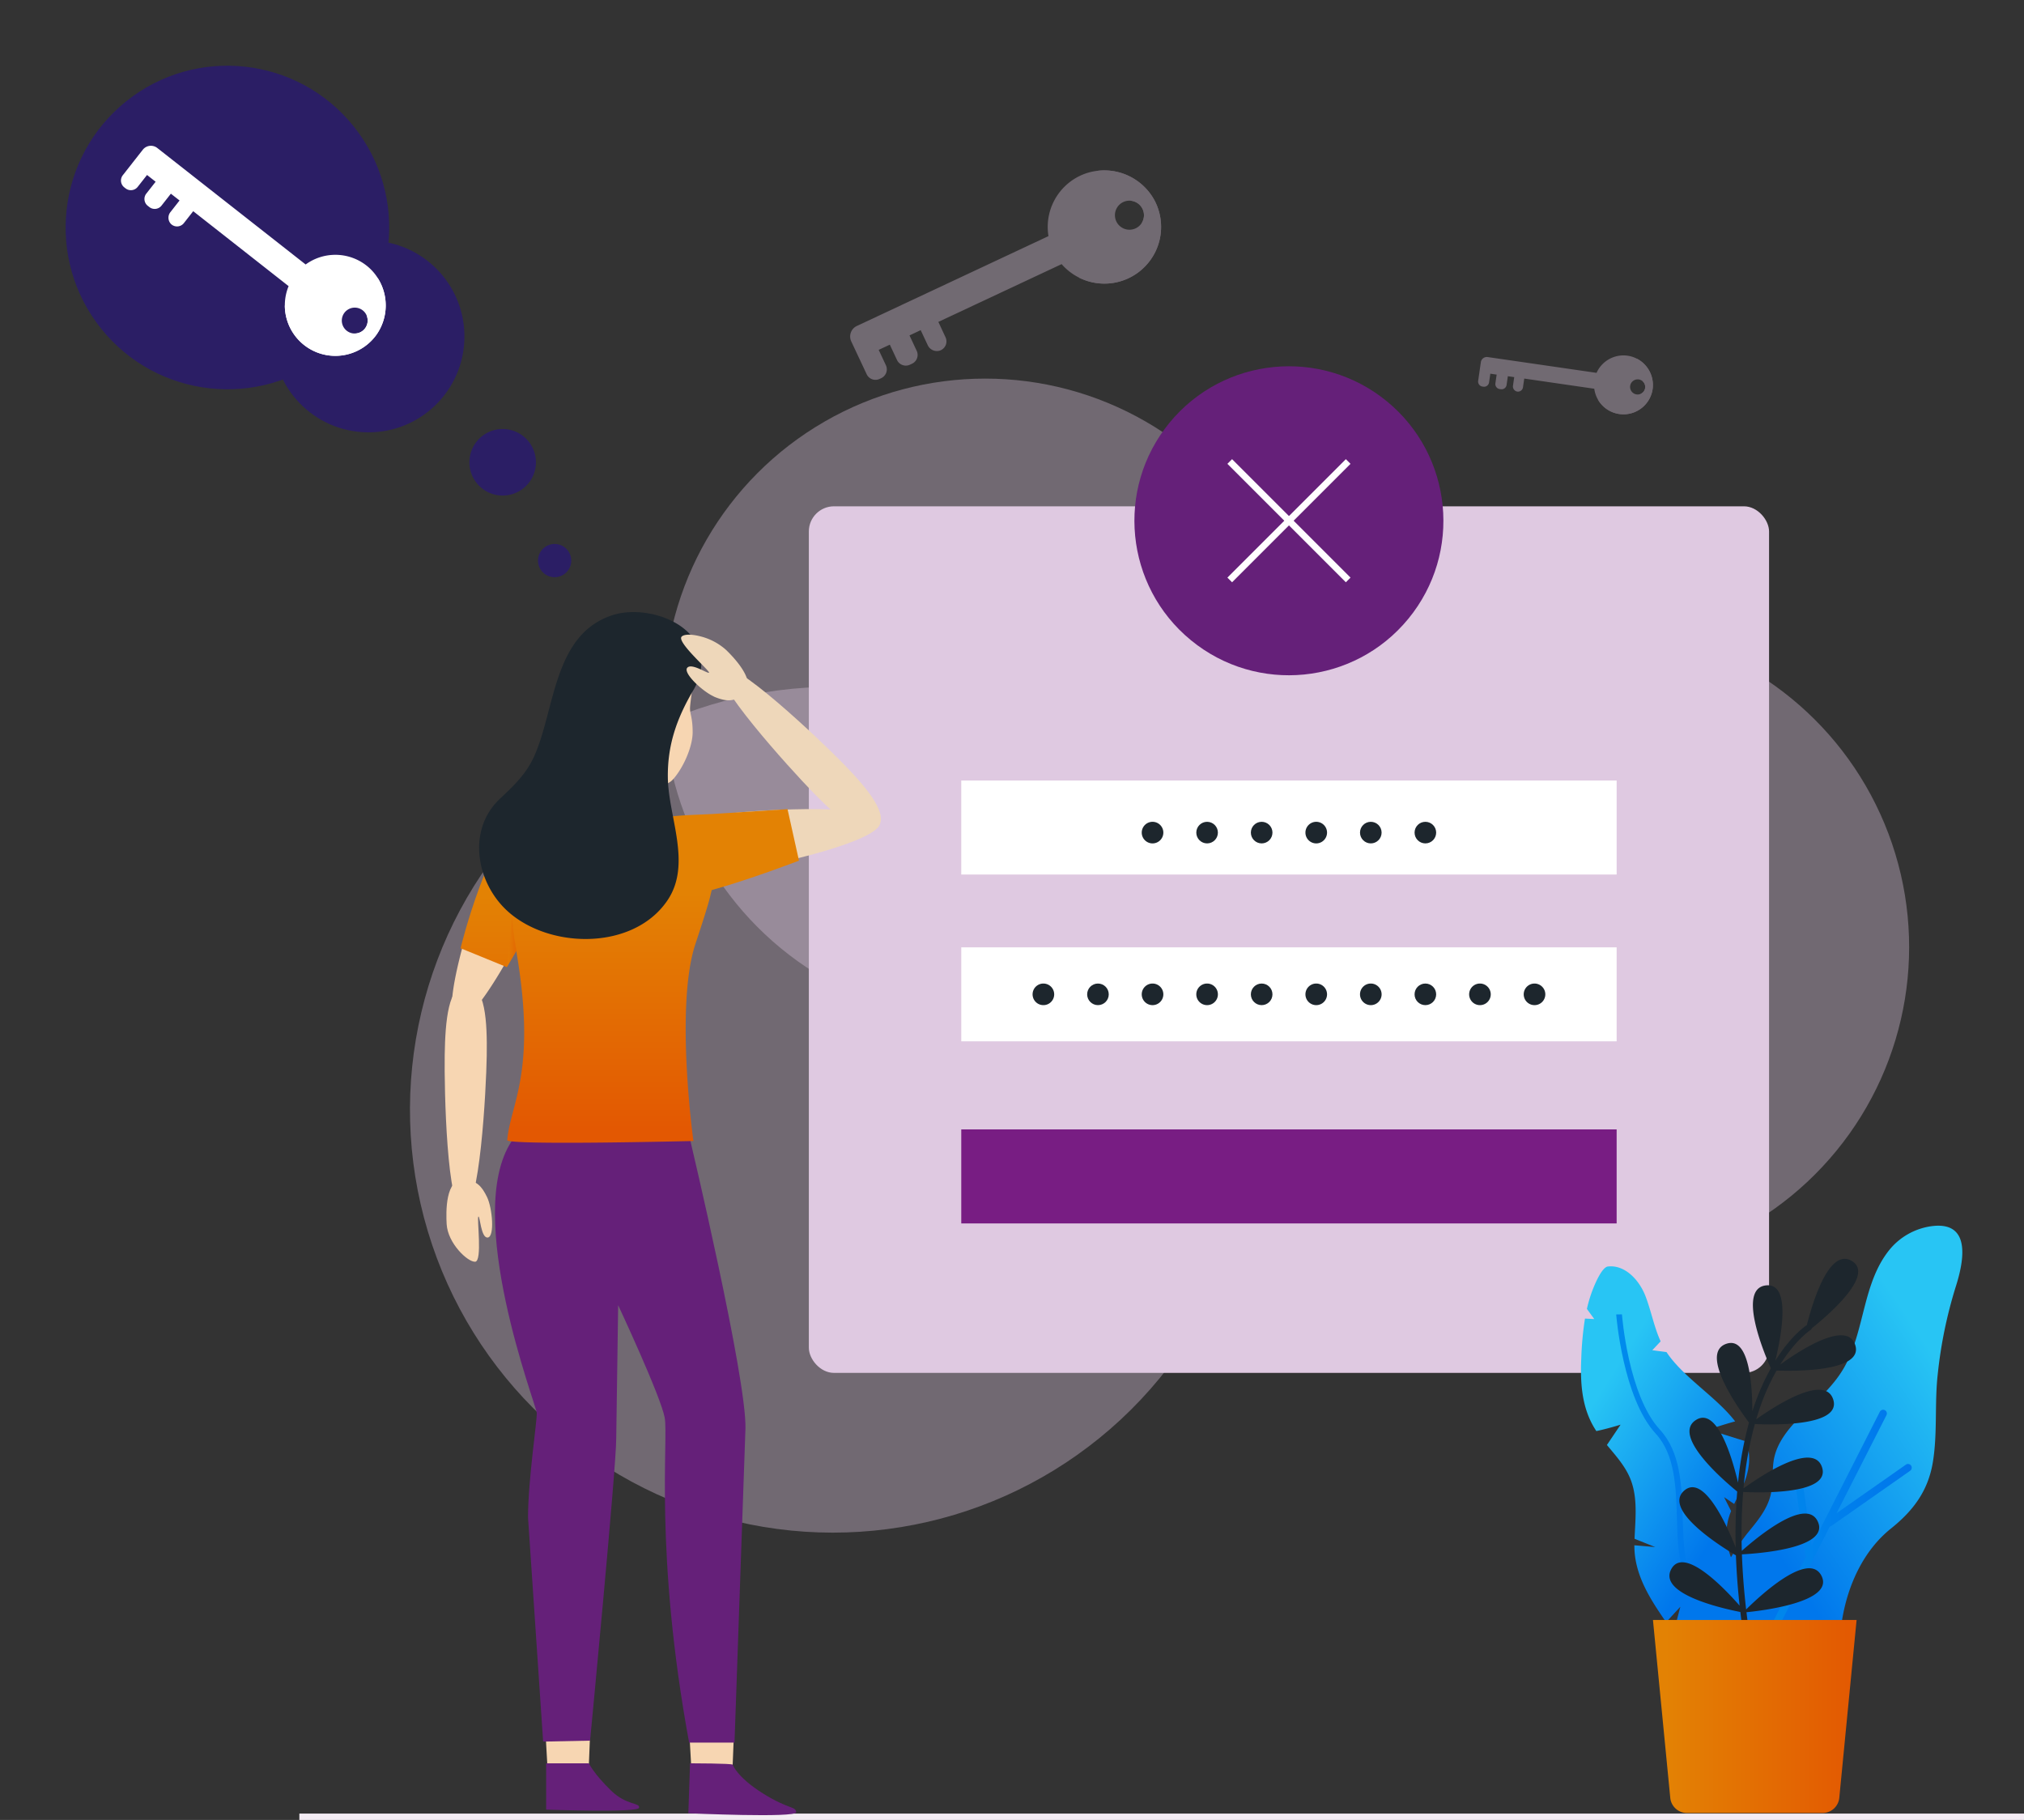 <svg xmlns="http://www.w3.org/2000/svg" xmlns:xlink="http://www.w3.org/1999/xlink" width="696.692" height="626.439" xmlns:v="https://vecta.io/nano"><rect width="100%" height="100%" fill="#333333" stroke="none"/><defs><linearGradient id="A" x1=".5" y1=".494" x2=".5" y2="1.933"><stop offset=".062" stop-color="#e38204"/><stop offset="1" stop-color="#e35802"/></linearGradient><linearGradient id="B" y1=".256" y2=".954" xlink:href="#A"/><linearGradient id="C" y1=".846" y2="3.761" xlink:href="#A"/><linearGradient id="D" x1="0" y1=".5" x2="1" y2=".5" xlink:href="#A"/><linearGradient id="E" x1=".331" y1=".11" x2=".6" y2=".574"><stop offset="0" stop-color="#28c5f4"/><stop offset="1" stop-color="#0077ec"/></linearGradient><linearGradient id="F" x1=".058" y1=".057" x2=".692" y2=".694"><stop offset="0" stop-color="#008bec"/><stop offset="1" stop-color="#0077ec"/></linearGradient><linearGradient id="G" x1=".803" y1=".201" x2=".4" y2=".695" xlink:href="#E"/><linearGradient id="H" x1="0" y1=".5" x2="1" y2=".5" xlink:href="#F"/><path id="I" d="M425.88 355.668h225.595v32.353H425.88z"/><path id="J" d="M495.44 429.263a3.72 3.72 0 0 1-3.716 3.718 3.72 3.72 0 0 1-3.718-3.716 3.72 3.72 0 0 1 3.716-3.718 3.72 3.72 0 0 1 3.718 3.716z"/><path id="K" d="M533 429.263c0 2.052-1.664 3.716-3.716 3.716s-3.716-1.664-3.716-3.716 1.664-3.716 3.716-3.716c.986 0 1.93.392 2.628 1.088s1.088 1.642 1.088 2.628z"/><path id="L" d="M514.218 429.263c0 2.052-1.664 3.716-3.716 3.716s-3.716-1.664-3.716-3.716 1.664-3.716 3.716-3.716a3.72 3.72 0 0 1 3.716 3.716z"/><path id="M" d="M495.44 373.594a3.72 3.72 0 0 1-3.717 3.716 3.72 3.72 0 0 1-3.717-3.717 3.72 3.72 0 0 1 3.716-3.717c.986 0 1.932.39 2.63 1.09s1.09 1.643 1.09 2.63z"/><path id="N" d="M533 373.594c-.001 2.052-1.665 3.715-3.717 3.714s-3.715-1.665-3.715-3.717 1.664-3.715 3.716-3.715c.986 0 1.932.39 2.63 1.09s1.088 1.643 1.087 2.63z"/><path id="O" d="M514.218 373.594c-.001 2.052-1.665 3.715-3.717 3.714s-3.715-1.665-3.715-3.717 1.664-3.715 3.716-3.715c.986 0 1.93.392 2.628 1.09s1.088 1.643 1.088 2.63z"/><path id="P" d="M331.23 668.01c.25.333 1.835 29.367 1.835 29.367s14.016 1 14.016 0 1.085-26.2 1.085-26.2z"/></defs><g transform="translate(-95 -87)"><g fill="#2b1e65"><path d="M280.243 279.2a5.72 5.72 0 1 0 2.198-3.786 5.72 5.72 0 0 0-2.198 3.787zm-23.563-34.603a11.45 11.45 0 1 0 12.869-9.822 11.45 11.45 0 0 0-12.869 9.822z"/><circle cx="55.715" cy="55.715" r="55.715" transform="matrix(.78 -.625 .625 .78 95 156.675)"/><circle cx="33.002" cy="33.002" r="33.002" transform="matrix(.014 -1 1 .014 188.397 235.354)"/></g><g fill="#fff"><path d="M224.98 182.626c-1.05-1.65-2.382-3.105-3.93-4.3a17.38 17.38 0 0 0-20.836-.291v.006l-51.07-40.1c-1.54-1.21-3.77-.946-4.985.592l-3.67 4.67h.006l-3.216 4.1a2.98 2.98 0 0 0 .508 4.194l.417.325c.622.5 1.414.713 2.2.62s1.504-.496 1.993-1.12l3.216-4.094 2.96 2.325-3.218 4.1a2.99 2.99 0 0 0 .511 4.194l.54.423c.622.5 1.414.713 2.2.62s1.504-.496 1.993-1.12l3.218-4.1 2.987 2.335-3.11 3.97a3.09 3.09 0 0 0 .165 4.121 2.98 2.98 0 0 0 4.431-.3l3.216-4.1 32.84 25.795c-3.35 8.174-.042 17.56 7.693 21.828s17.44 2.058 22.567-5.137c4.086-5.838 4.233-13.568.37-19.557zm-8.237 19.16c-1.897-.16-3.484-1.506-3.95-3.352s.294-3.784 1.89-4.823 3.674-.95 5.175.22c.7.546 1.218 1.292 1.485 2.14l.01.006c.453 1.418.17 2.968-.755 4.134s-2.37 1.794-3.854 1.675z"/><path d="M224.6 202.193c-4.387 6.16-12.254 8.78-19.46 6.48s-12.097-8.995-12.1-16.56c2.805 5.728 7.215 10.78 14.1 11.852 3.36.654 6.84-.137 9.59-2.18 1.484.12 2.93-.51 3.854-1.675s1.208-2.716.755-4.134l-.01-.006a40.12 40.12 0 0 0 3.636-13.343c3.867 6 3.723 13.724-.366 19.565z"/></g><g fill="#dfc9e1"><circle cx="145.597" cy="145.597" r="145.597" transform="matrix(.23 -.973 .973 .23 206.537 577.161)" opacity=".36"/><circle cx="434.106" cy="327.972" r="110.654" opacity=".36"/><circle cx="110.654" cy="110.654" r="110.654" transform="matrix(.162 -.987 .987 .162 514.339 504.296)" opacity=".36"/></g><path d="M791.692 712.348H198.044" fill="#f4ecf4" stroke="#f4ecf4" stroke-width="2.181"/><g opacity=".36" fill="#dfc9e1"><path d="M472.995 145.764a18.94 18.94 0 0 0-6.288 1.769 19.5 19.5 0 0 0-10.811 20.733v.01l-65.965 30.93a3.99 3.99 0 0 0-1.923 5.294l2.827 6.034h.01l2.48 5.292c.378.804 1.06 1.425 1.897 1.725s1.758.255 2.562-.125l.536-.25a3.35 3.35 0 0 0 1.62-4.455l-2.48-5.292 3.827-1.793 2.478 5.292c.79 1.673 2.787 2.39 4.46 1.6l.7-.327a3.35 3.35 0 0 0 1.62-4.453l-2.48-5.292 3.848-1.814 2.4 5.117a3.47 3.47 0 0 0 4.211 1.917c.9-.31 1.625-.987 1.995-1.863s.35-1.87-.057-2.73L418 197.8l42.428-19.885a19.52 19.52 0 0 0 32-21.9c-3.8-7.045-11.47-11.094-19.423-10.24zm15.042 17.926a5 5 0 0 1-9.228-2.065 5 5 0 0 1 2.828-5.073c.903-.426 1.914-.57 2.9-.408h.01a5.01 5.01 0 0 1 3.5 7.551z"/><path d="M492.42 156.01a19.52 19.52 0 0 1-26.036 26.538c7.158.08 14.448-1.788 19-8.15 2.352-3.037 3.317-6.925 2.656-10.71a5.01 5.01 0 0 0-3.5-7.551h-.01c-3.393-4.658-8.388-8.335-11.538-10.38 7.958-.852 15.64 3.202 19.427 10.253z"/></g><g opacity=".36" fill="#dfc9e1"><path d="M658.417 210.456c-1-.528-2.105-.877-3.235-1.03a10.14 10.14 0 0 0-10.621 5.908v.006l-24.1-3.5-13.375-1.936c-1.13-.166-2.183.617-2.35 1.748l-.5 3.426h.006l-.436 3.006c-.068.458.05.923.327 1.293s.69.615 1.15.68l.3.045a1.74 1.74 0 0 0 1.976-1.472l.436-3 2.173.314-.43 3.003c-.136.952.524 1.834 1.476 1.972l.4.058a1.74 1.74 0 0 0 1.976-1.47l.438-3.006 2.188.312-.417 2.9a1.8 1.8 0 0 0 1.28 2.036c.48.124.988.037 1.4-.238s.686-.712.755-1.202l.436-3 24.1 3.5c.683 5.105 5.083 8.888 10.233 8.797s9.414-4.026 9.917-9.152a10.22 10.22 0 0 0-5.5-10.007zm1.4 12.08a2.6 2.6 0 0 1-2.791-4.335 2.6 2.6 0 0 1 3.428.058h0a2.6 2.6 0 0 1-.641 4.277z"/><path d="M663.915 220.456c-.43 4.4-3.646 8-7.957 8.93s-8.73-1.032-10.93-4.855c3.085 2.08 6.782 3.354 10.576 1.893a7.1 7.1 0 0 0 4.215-3.889 2.6 2.6 0 0 0 .641-4.277h0a23.43 23.43 0 0 0-2.04-7.8 10.22 10.22 0 0 1 5.495 9.999z"/></g><rect width="330.523" height="298.29" rx="8.662" fill="#dfc9e1" x="373.416" y="261.275"/><g fill="#fff"><use xlink:href="#I"/><use xlink:href="#I" y="57.419"/></g><use xlink:href="#I" y="120.092" fill="#781d83" opacity=".5"/><g fill="#1d262d"><path d="M457.868 429.263c0 1.504-.906 2.86-2.295 3.435s-2.99.257-4.052-.807-1.38-2.664-.803-4.053 1.934-2.293 3.438-2.29a3.72 3.72 0 0 1 3.712 3.716z"/><use xlink:href="#J"/><use xlink:href="#K"/><use xlink:href="#K" x="-56.35"/><use xlink:href="#L"/><use xlink:href="#K" x="56.35"/><use xlink:href="#J" x="56.346"/><use xlink:href="#L" x="56.352"/><path d="M626.92 429.263c0 1.504-.905 2.86-2.294 3.435s-2.988.258-4.05-.806a3.72 3.72 0 0 1-.806-4.05c.574-1.388 1.93-2.295 3.435-2.294a3.72 3.72 0 0 1 3.716 3.716zm-18.784 0c0 1.504-.905 2.86-2.294 3.435s-2.988.257-4.05-.806a3.72 3.72 0 0 1-.805-4.052c.575-1.39 1.932-2.294 3.436-2.293a3.72 3.72 0 0 1 3.715 3.716z"/><use xlink:href="#M"/><use xlink:href="#N"/><use xlink:href="#O"/><use xlink:href="#N" x="56.35"/><use xlink:href="#M" x="56.345"/><use xlink:href="#O" x="56.35"/></g><circle cx="53.192" cy="53.192" r="53.192" transform="matrix(.634 -.773 .773 .634 463.82 273.65)" fill="#652079"/><g fill="none" stroke="#fff" stroke-miterlimit="10" stroke-width="2.273"><path d="M559.065 245.852l-40.773 40.773"/><path d="M559.065 286.625l-40.773-40.773"/></g><g fill="#f7d6b2"><path d="M274.554 485.498l55.113-2.3 2.414-94.3-6.848-19.095-22.83-7.86-15.98-2.955c-9.32 1.778-15.95 10.085-15.618 19.567l5.976 66.732z"/><path d="M296.674 344.26v18.947s4 2.39 13.373 2.39c5.05 0 6.185.872 6.185.872v-10.266z"/><path d="M294.468 330.115l.1 1.95-.023.686c-.464 11.247 6.754 23.3 17.623 24.93a3.69 3.69 0 0 0 .244.045c.1 0 .222.02.376.02 2.325.288 10.738.974 13.815-2.412 3.6-3.987 6.818-11.3 6.818-16.283s-.906-6.173-.906-8.185c0-1.573.844-6.5.86-8.625.07-10.038-6.683-20-18.682-20-18.002 0-20.747 15.787-20.237 27.874zm-42.25 108.045c5.9 2.457 23.37-30.55 29.74-45.108s8.788-27.17 1.573-30.17-14.454 7.6-20.287 22.385-16.933 50.435-11.025 52.894z"/><path d="M254.46 503.83c5.675.1 7.895-41.648 8.083-53.44s-.487-24.252-6.85-24.353-7.43 12.332-7.617 24.124.71 53.58 6.384 53.67z"/><path d="M254.908 493.025c-6.68-.6-6.4 11.3-6.162 15.353.4 6.6 7.234 13.046 9.8 12.93s.547-15 1.11-15.533.867 7.555 3.267 7.194 1.55-10.166-.273-13.92-3.556-5.647-7.74-6.025z"/></g><path d="M292.4 374.6c-1.01 4.983-4.115 11.914-8.286 19.57l-11.41 20.236-3.124 5.3c-.07.126-.107.2-.107.2l-15.94-6.517s9.46-39.356 24.263-51.45c.634-.33 1.292-.614 1.968-.848 8.358 1.59 14.388 4.91 12.636 13.52z" fill="url(#A)"/><g fill="#f7d6b2"><path d="M308.65 478.493c-5.493 2.08-8.553 10.8-6.7 18.91 2 8.43 4.9 16.62 8.65 24.43 11.414 24.195 20.244 56.545 28.34 56.43s10.78-20.182 2.846-46.32c-7.168-23.624-13.736-54.607-19.7-56.145-3.012-.78-8.627.873-13.437 2.696z"/><path d="M341.6 573.1c-21.994-6.734-12.04 99.676-4.658 118.576s10.155-31.525 11.484-64.145 1.827-51.78-6.826-54.43z"/><use xlink:href="#P"/><use xlink:href="#P" x="-49.502"/><path d="M281.895 478.107c-5.794.976-10.484 8.94-10.234 17.255a120.61 120.61 0 0 0 3.752 25.643c6.508 25.947 8.9 59.395 16.866 60.85s14.484-17.7 11.768-44.9c-2.455-24.566-2.893-56.235-8.442-58.9-2.81-1.35-8.642-.814-13.7.042z"/><path d="M295.325 575.383c-21.63-7.833-15.59 98.982-9.168 118.228s10.283-31 13.25-63.52 4.427-51.63-4.08-54.707z"/></g><path d="M332.475 478.987s19.567 82.4 19.122 99.755l-3.77 108.075H332.2c-12.046-65.5-7.068-104.488-8.4-111.83s-16.018-38.713-16.018-38.713l-.67 46.054c0 10.012-9 103.82-9 103.82l-16.157.333-5.2-77.122c0-13.016 3.17-33.373 3-36.042s-25.363-68.08-8.677-93.444c21.94-33.35 61.405-.888 61.405-.888z" fill="#652079"/><path d="M340.356 389.23a18.05 18.05 0 0 1-.378 4.151l-.67 2.782c-.83 3.14-2.312 7.835-4.93 15.74-7.076 21.34-.776 67.392-.686 67.843 0 0-64.23 1.553-64.087-.308 1.03-12.69 10.832-23.972 2.474-68.582-6.86-36.683 2.256-50.637 10.307-51.594 15.868-1.9 43.868 7.566 47.695 11.12s10.147 10.94 10.273 18.847z" fill="url(#B)"/><path d="M397.878 369.975c-.865-6.288-37.856-4.653-53.5-2.795s-27.645 6.12-26.6 13.8 13.757 8.546 29.327 6.117 51.626-10.832 50.763-17.122z" fill="#eed7ba"/><path d="M370.017 383.254s-17 6.536-30.11 10.147c-8.03 2.21-15.236 1.372-16.826-3.4-.036-.126-.252-.1-.378-.143-8.18-3.213-10.75-16.88-2.716-20.44 4.64-2.058 14.554-1.775 23.186-2.416l22.908-1.48 3.72 16.736z" fill="url(#C)"/><path d="M336.397 316.01a19.68 19.68 0 0 1-2.882 8.792c-5.59 9.6-8.792 18.65-8.632 29.927.2 13.507 8.3 29.61-.08 42.108-12.2 18.2-43.53 16.9-57.164 1.7-9.115-10.162-11.21-26.61-.515-36.634 4.617-4.33 8.94-8.46 11.606-14.277 7.442-16.227 6.54-42.3 27.218-48.92 11.56-3.697 31.26 2.766 30.448 17.303z" fill="#1d262d"/><path d="M347.193 694.426s1.48 4.292 10.4 9.878 11.273 4.37 11.473 6.46-37.125.37-37.125.37l.583-17.182s14.656.026 14.66.475zm-49.503-.47s1.694 3.607 7.7 9.43c5.314 5.145 10.008 4.045 9.578 5.884-.412 1.767-31.97.622-31.97.622v-15.937z" fill="#652079"/><g fill="#eed7ba"><path d="M343.013 316.854c-4.027 3.93 23.8 34.647 31.97 43.016s17.41 16.6 21.926 12.19-3.49-13.845-11.66-22.212-38.2-36.925-42.237-32.993z"/><path d="M329.635 306.13c-1.566 1.56 6.74 9.157 8.914 11.63.33.374.526.637.517.737s-.145.1-.35.045c-1.282-.35-5.86-3.275-7.168-1.667-1.438 1.77 4.89 7.76 8.828 9.7.218.107.457.252.66.333 3.844 1.534 6.376 1.77 9.7-.748 5.3-4.017-2.844-12.56-5.726-15.373a20.74 20.74 0 0 0-9.076-4.784c-2.9-.735-5.427-.74-6.3.128z"/></g><path d="M272.767 414.232l-.073.162-3.124 5.3 1.7-16.952a88.23 88.23 0 0 0 1.497 11.5z" opacity=".5" fill="url(#D)" style="mix-blend-mode:multiply"/><path d="M339.978 393.385l-.67 2.782c-4.025 2.42-12.12.547-12.12.547l12.717-3.3s.017-.02.073-.02z" opacity=".5" fill="url(#D)" style="mix-blend-mode:multiply"/><g transform="translate(639.201 508.901)"><path d="M65.392 155.038c-1.216 8.01-1.29 16.154-.216 24.186a37.23 37.23 0 0 1 .288 6.788c-.132 2.36-.61 5.03-2.6 6.3-3.045 1.93-6.9-.848-9.053-3.73-9.4-12.546-9.96-29.117-17.97-42.368-1.235-2.038-2.6-4.055-3.99-6.08l2.348-8.974-4.89 5.312c-5.59-8.07-10.993-16.422-10.935-26.468l7.168.61-7.108-2.852c.274-6.767 1.13-13.753-1.248-20.122C15.46 83 12.098 79.314 8.925 75.48l4.7-6.99s-4.457 1.4-8.34 2.2a27.38 27.38 0 0 1-.855-1.365C.196 62.11-.26 53.826.098 45.68c.14-4.593.566-9.173 1.274-13.714l3.2.167-2.538-3.49c.54-2.43 1.272-4.814 2.2-7.128.64-1.6 2.99-7.24 5.038-7.472 5.916-.667 10.854 4.74 12.965 10.3 2 5.27 2.916 10.538 5.175 15.47l-2.874 3.047 4.906.652c.237.37.483.73.748 1.088 6.036 8.254 16.685 14.685 22.872 22.76-4.726 1.286-9.21 2.852-9.21 2.852l13.052 4.074c1.536 4.49 1.43 9.593-1.37 15.7-.906 1.985-1.908 3.884-2.808 5.8l-3.468-2.344 2.414 4.786a20.18 20.18 0 0 0-1.615 8.063c.2 8.647 5.606 15.885 10 23.38l-1.4 4.472 3.675-.36a35.64 35.64 0 0 1 2.425 6 34.91 34.91 0 0 1 .662 15.242z" fill="url(#E)"/><path d="M53.752 168.33c-1.93-20.776-7.62-29.878-12.644-37.907-2.406-3.848-4.68-7.484-6.094-11.92-1.6-5.027-1.788-11.217-1.985-17.768-.323-10.8-.656-21.945-7.3-29.156-11.34-12.294-13.6-40.757-13.606-41.027l1.98-.032-.99.015.99-.02c.006.265 2.122 27.844 13.08 39.723 7.15 7.75 7.5 19.285 7.828 30.436.192 6.4.374 12.463 1.893 17.227 1.337 4.2 3.446 7.57 5.886 11.47 4.884 7.81 10.965 17.53 12.935 38.773z" fill="url(#F)" style="mix-blend-mode:screen"/><path d="M74.29 173.3c3.782-1.887 6.9-4.284 8.653-6.89 5.927-8.828 5.273-20.69 6.938-30.758 1.98-11.98 7.328-23.812 16.808-31.406 7.688-6.158 12.85-13 14.46-23.037 1.585-9.867.55-19.913 1.622-29.822a155.14 155.14 0 0 1 6.284-30.564c2.68-8.448 5.52-22.56-8.49-20.646-5.606.8-10.713 3.654-14.31 8.025-9.3 11.405-8.5 27.573-15.435 40.178-3.5 6.365-8.9 11.1-14.048 16.1-4.617 4.5-9.493 9.884-10.465 16.51-.566 3.85-.113 7.828-1.008 11.617-1.252 5.286-4.9 9.412-8.232 13.525-3.415 4.41-6.352 9.17-8.76 14.2-6.453 12.642-12.81 28.786-8.974 43.042 1.12 4.16 3.17 8.237 6.613 10.824 7.7 5.78 20.415 3.06 28.346-.896z" fill="url(#G)"/><path d="M74.238 82.828a1.28 1.28 0 0 1 1.449 1.09l3.7 26.3 23.473-46.165a1.28 1.28 0 1 1 2.284 1.162L87.968 98.97l23.888-16.734a1.28 1.28 0 0 1 1.762.331 1.28 1.28 0 0 1-.292 1.769l-27.128 19c-.166.1-.357.178-.555.2l-22.4 44.046 16.4-7.437c.645-.293 1.405-.007 1.697.638s.007 1.405-.637 1.697l-18.335 8.32a1.28 1.28 0 0 1-.8.085l-4.263 8.38c-.153.304-.42.534-.744.64s-.675.078-.978-.077c-.143-.072-.27-.17-.378-.288-.35-.395-.423-.964-.184-1.434l22.48-44.208a1.28 1.28 0 0 1-.291-.641l-4.066-28.983a1.28 1.28 0 0 1 1.095-1.446z" fill="url(#H)" style="mix-blend-mode:screen"/><path d="M68.558 47.83c5.384-8.66 10.4-11.9 10.463-11.948.21-.135.362-.34.432-.58 5.9-4.735 21.733-18.4 13.762-23.165-7.895-4.713-13.6 14.67-15.47 22.067-.942.624-5.732 4.077-10.862 12.294 1.942-7.933 5.694-26.932-3.21-25.95-9.986 1.1-.538 23.562 1.684 28.538a78.28 78.28 0 0 0-5.312 11.67 88.79 88.79 0 0 0-1.07 3.141c0-8.75-.99-26.05-9-23.23-9.26 3.254 4.158 22.167 7.854 27.1a124.8 124.8 0 0 0-3.773 20.65c-1.9-8.06-7.115-26.36-14.55-21.5-8.324 5.435 9.78 20.928 14.266 24.586a182.15 182.15 0 0 0-.519 19.266C50.307 103.327 42.25 85.2 35.486 91.226c-7.467 6.65 13.016 19.394 17.843 22.244.2 5.4.6 11.164 1.276 17.31-5.145-5.87-19.16-20.633-23.528-12.576-4.624 8.523 17.41 13.514 23.778 14.762.73 6.24 1.714 12.852 3 19.877-3.948-4.643-19.842-22.438-24.55-13.76-4.91 9.042 20.25 14.112 24.775 14.944q1.27 6.743 2.912 13.97a1.05 1.05 0 0 0 1.258.788c.058-.013.115-.032.17-.056a1.05 1.05 0 0 0 .62-1.2q-1.654-7.233-2.908-13.952c5.143-.513 30.33-3.5 25.692-12.542-4.512-8.8-21.654 7.367-25.883 11.557-1.278-6.908-2.25-13.41-2.976-19.545 4.886-.48 30.48-3.446 25.8-12.552-4.527-8.826-21.77 7.476-25.92 11.6-.778-6.78-1.243-13.1-1.45-18.97 5.463-.278 30.284-2.06 26.14-11.238-4-8.86-21.387 5.767-26.177 10.036a181.8 181.8 0 0 1 .474-20.27c5.49.273 30.32.99 27.122-8.553-3.08-9.192-21.753 3.512-27.01 7.32a124.55 124.55 0 0 1 3.9-22.15c5.852.286 30.1.917 26.953-8.523-2.972-8.907-20.6 2.705-26.487 6.9.52-1.754 1.06-3.4 1.61-4.933 1.457-4.097 3.267-8.06 5.4-11.845 5.418.192 30.376.575 27.034-8.942-3.016-8.6-19.516 2.326-25.823 6.903z" fill="#1d262d"/><g transform="translate(20.507 135.723)" fill="url(#D)"><path d="M15.983 66.433h46.66a5.79 5.79 0 0 0 5.767-5.3L74.36-.001H4.266l5.95 61.134a5.79 5.79 0 0 0 5.767 5.3z"/><rect width="78.623" height="11.885" rx="1.177" transform="matrix(-1 0 0 -1 78.623 11.885)"/></g></g></g></svg>